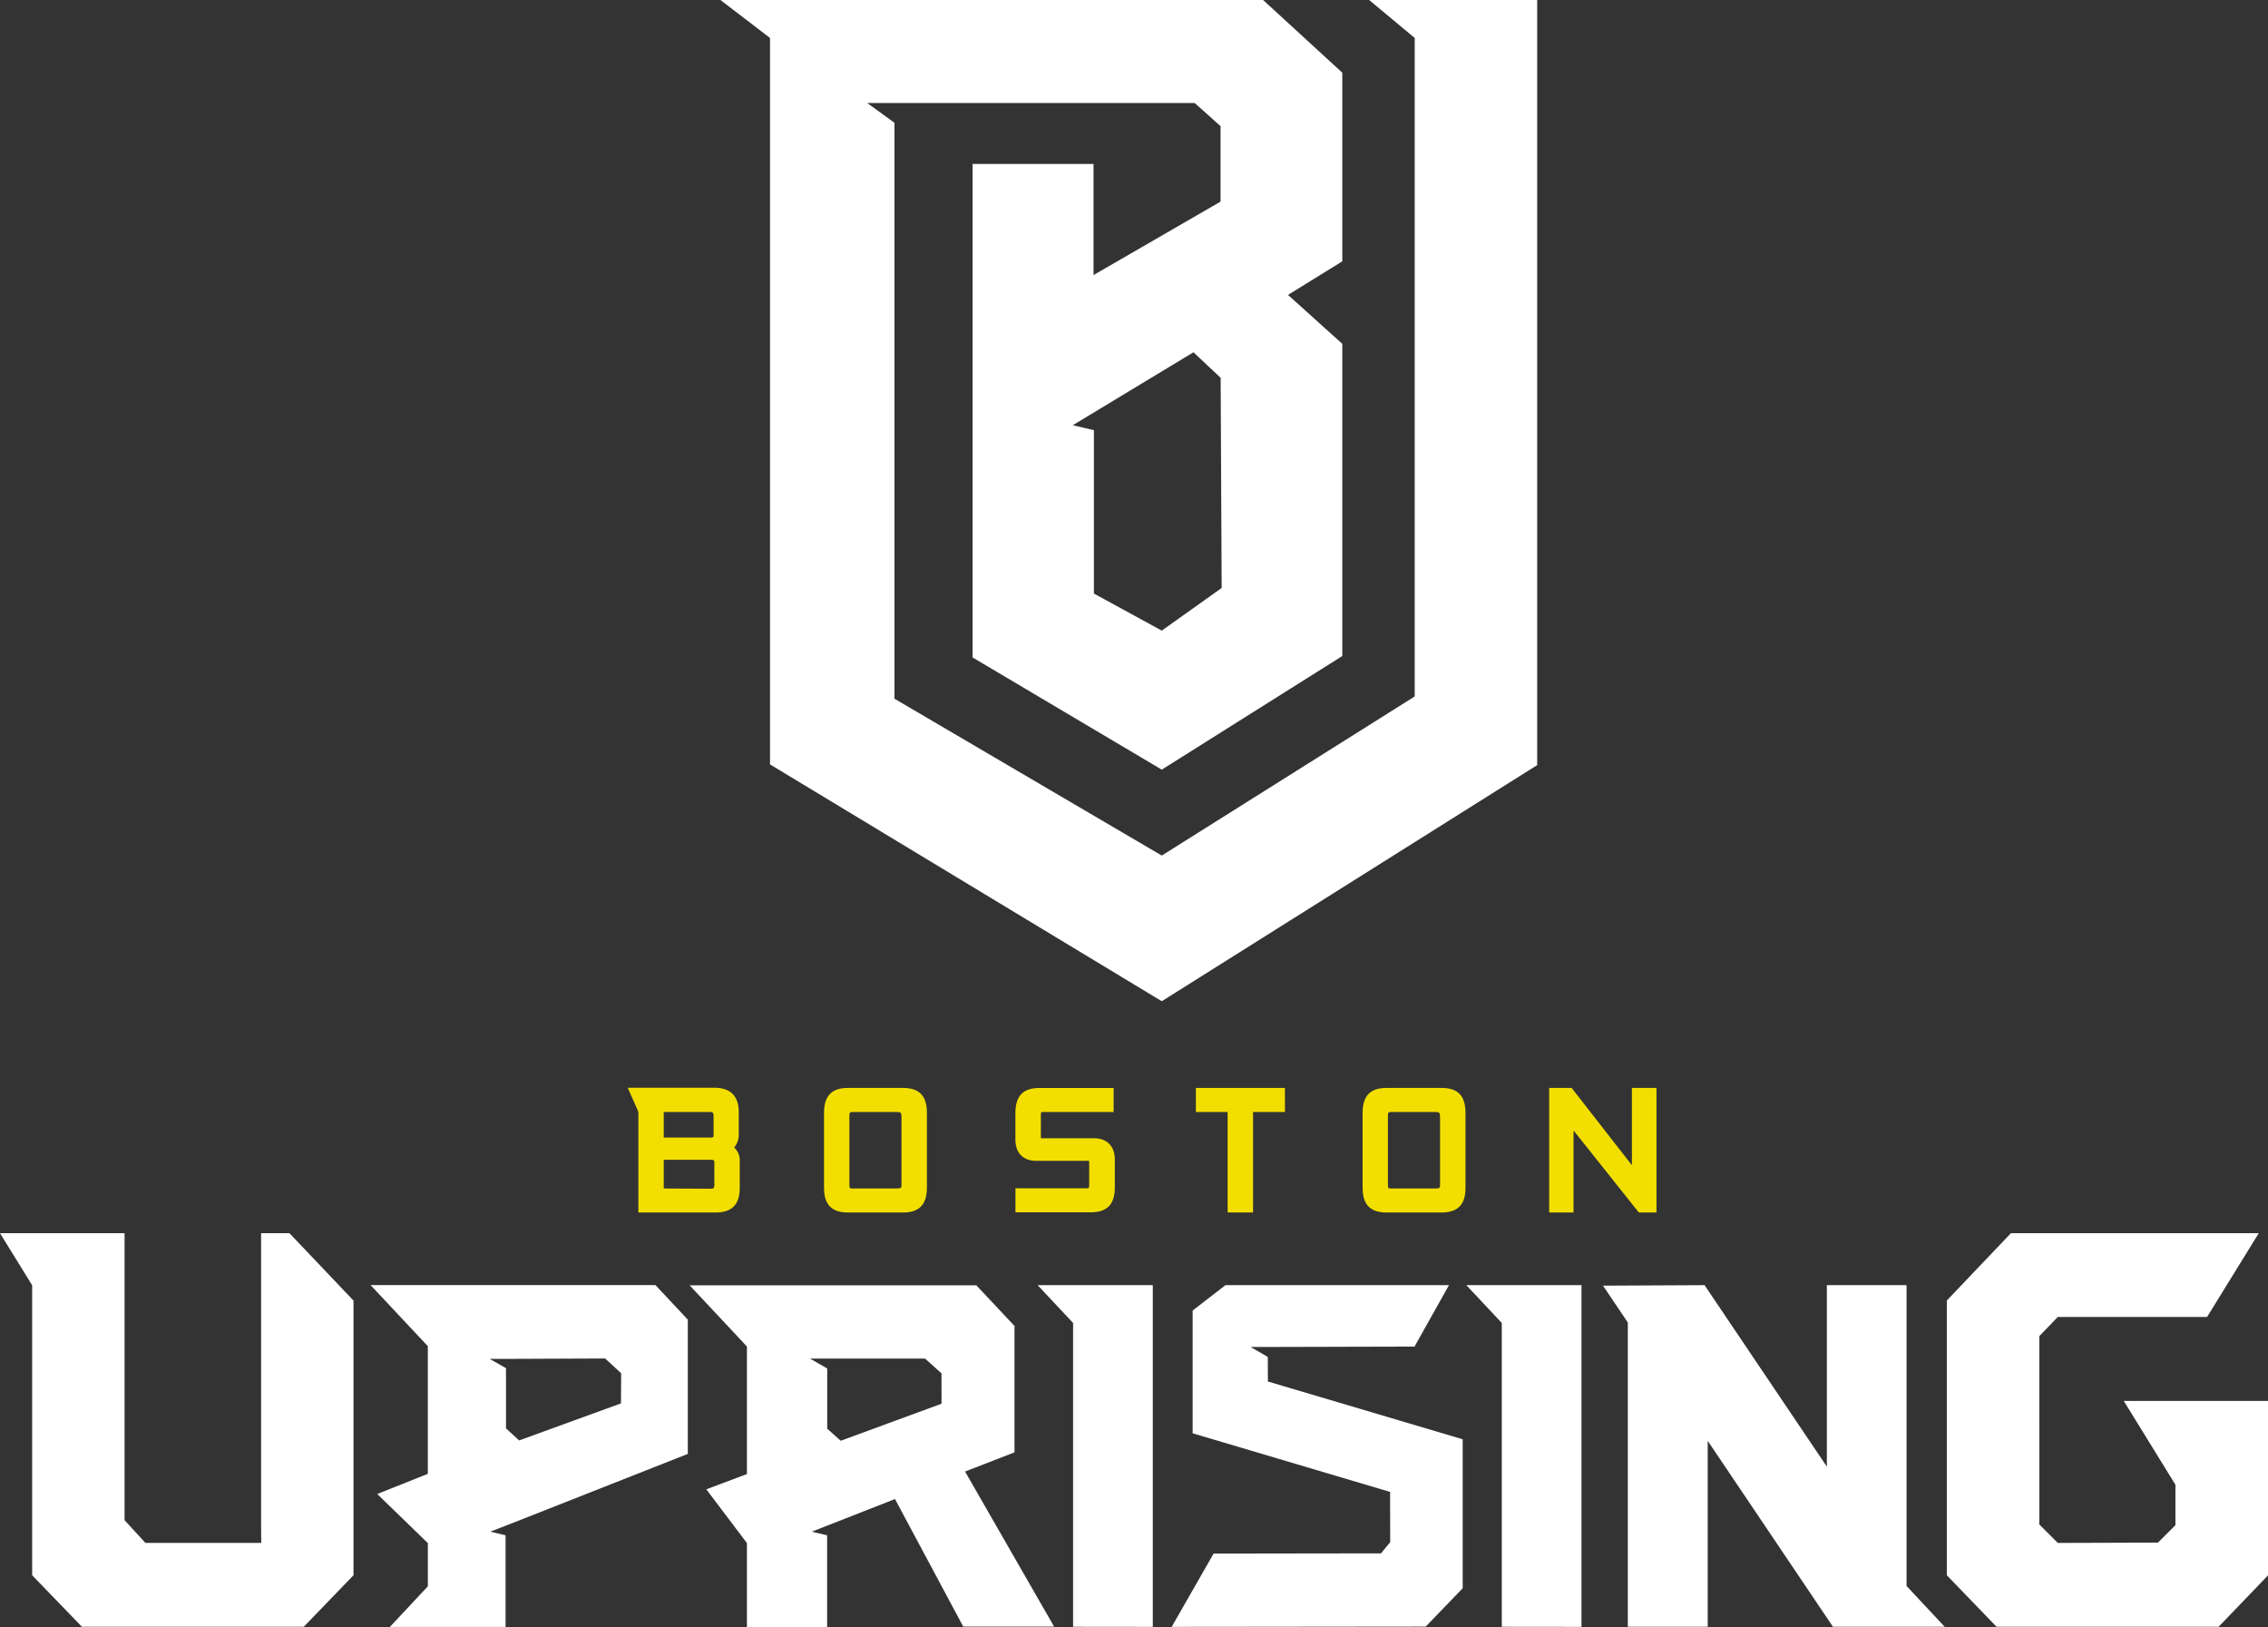 <svg id="Layer_2" data-name="Layer 2" xmlns="http://www.w3.org/2000/svg" width="490" height="351.43" viewBox="0 0 490 351.43">
  <rect x="0" y="0" width="490" height="351.43" fill="#333333" stroke="none"/>
  <defs>
    <style>
      .cls-1 {
        fill: #f2df00;
      }

      .cls-2 {
        fill: #fff;
      }
    </style>
  </defs>
  <title>Team_Logos_Text_Boston</title>
  <g>
    <g>
      <g>
        <path class="cls-1" d="M163.61,347.18a4.35,4.35,0,0,0,1-3v-4.63c0-3.51-1.78-5.3-5.3-5.3H140.62l2.3,5.19h0V361.2H159.6c3.51,0,5.22-1.73,5.22-5.3V350A3.6,3.6,0,0,0,163.61,347.18Zm-15.21-7.69h9.77c.87,0,1,0,1,1.12v3.79a1.53,1.53,0,0,1-.06.5,1.6,1.6,0,0,1-.78.11H148.4Zm0,16.52v-6.19h9.92a2.25,2.25,0,0,1,.93.11,1.4,1.4,0,0,1,.08.66v4.34a2.13,2.13,0,0,1-.13,1s-.15.13-1,.13Z" transform="translate(-5 -99.3)"/>
        <path class="cls-1" d="M200.11,334.29H188.18c-3.51,0-5.15,1.72-5.15,5.41v16.09c0,2.32.53,5.41,5.15,5.41h11.93c3.51,0,5.15-1.72,5.15-5.41V339.7C205.26,336,203.63,334.29,200.11,334.29Zm-.34,6.35V355.1c0,.75,0,.91-1.12.91h-9.27c-.84,0-.87,0-.87-.91V340.61c0-1.12.06-1.12.87-1.12h9.27c1,0,1.12.07,1.12,1.16Z" transform="translate(-5 -99.3)"/>
        <path class="cls-1" d="M241.33,345.16h-11.4a1.73,1.73,0,0,1-.05-.53v-4.31a2.46,2.46,0,0,1,.08-.77,1.23,1.23,0,0,1,.5-.06H245.6V334.3h-16c-3.56,0-5.22,1.72-5.22,5.41v5.73c0,2.88,1.68,4.6,4.49,4.6h10.87a2.76,2.76,0,0,1,.52,0h0a1.45,1.45,0,0,1,.06.5v4.56a2.12,2.12,0,0,1-.09.78,1.43,1.43,0,0,1-.67.09H224.39v5.19h16.24c3.56,0,5.23-1.72,5.23-5.41v-6C245.86,346.89,244.16,345.16,241.33,345.16Z" transform="translate(-5 -99.3)"/>
        <polygon class="cls-1" points="258.37 234.99 258.37 240.19 265.23 240.19 265.23 261.89 270.72 261.89 270.72 240.19 277.61 240.19 277.61 234.99 258.37 234.99"/>
        <path class="cls-1" d="M316.47,334.29H304.54c-3.51,0-5.15,1.72-5.15,5.41v16.09c0,2.32.53,5.41,5.15,5.41h11.93c4.62,0,5.15-3.09,5.15-5.41V339.7C321.62,336,320,334.29,316.47,334.29Zm-1.47,5.2c1,0,1.12.08,1.12,1.16V355.1c0,.75,0,.91-1.12.91h-9.27c-.84,0-.87,0-.87-.91V340.61c0-1.12.07-1.12.87-1.12Z" transform="translate(-5 -99.3)"/>
        <polygon class="cls-1" points="352.57 234.99 352.57 251.68 339.55 234.99 334.7 234.99 334.7 261.89 339.96 261.89 339.96 244.17 354.06 261.89 357.88 261.89 357.88 234.99 352.57 234.99"/>
      </g>
      <g>
        <path class="cls-2" d="M463.84,401.9,475,420v8.74l-3.78,3.76-21.63.07h0l-4-4V387.9l4-4.14h32.25L493,365.67H439.46l-13.85,14.54v59.34l10.73,11.12h48L495,439.58V401.9Z" transform="translate(-5 -99.3)"/>
        <polygon class="cls-2" points="56.41 266.37 56.41 329.1 56.44 333.26 31.41 333.26 26.91 328.35 26.91 266.37 0 266.37 6.95 277.62 6.95 340.25 17.7 351.38 65.63 351.38 76.37 340.25 76.37 280.92 62.54 266.37 56.41 266.37"/>
        <polygon class="cls-2" points="224.18 277.59 231.84 285.76 231.84 351.38 249.06 351.4 249.06 277.59 224.18 277.59"/>
        <polygon class="cls-2" points="316.8 277.59 324.46 285.76 324.46 351.38 341.68 351.4 341.68 277.59 316.8 277.59"/>
        <path class="cls-2" d="M224.18,413V385.7l-8.24-8.77H154l12.37,13.21v27.55l-8.77,3.3,8.77,11.61v18.13H183.7V430.92l-3.31-.78,3.31-1.3h0l14.66-5.75,14.74,27.54h19.63L213.5,417.15Zm-15.76-10.5-21.78,8-2.92-2.61v-13h0L180,392.75h24.86l3.55,3.19Z" transform="translate(-5 -99.3)"/>
        <polygon class="cls-2" points="273.9 293.08 273.89 293.08 270.18 290.94 274.97 290.94 274.97 290.94 305.61 290.86 313.05 277.59 264.76 277.59 257.67 283.07 257.67 309.59 300.33 322.25 300.35 333.1 298.37 335.52 262.2 335.57 253.14 351.4 308.03 351.34 316.01 343.06 316.01 310.88 273.93 298.4 273.9 293.08"/>
        <polygon class="cls-2" points="411.91 342.57 411.91 277.59 394.69 277.59 394.69 316.79 368.27 277.59 346.33 277.7 351.69 285.66 351.69 351.38 368.95 351.38 368.95 311.22 396.01 351.38 420.15 351.38 411.91 342.57"/>
        <path class="cls-2" d="M146.6,376.87H85.06l12.37,13.2v27.58L86.5,422l10.94,10.61v9.33l-8.21,8.77h25V430.92l-3.29-.78,9.32-3.65,33.34-13.15v-29Zm-7.44,25.56-22,8-2.84-2.61v-13l-3.52-2h3.52l21.42-.09,3.46,3.19Z" transform="translate(-5 -99.3)"/>
      </g>
    </g>
    <path class="cls-2" d="M300.8,99.3l9.85,8.2V249.73L256,284.1l-57.75-33.88V125.82l-5.89-4.27h70.75l5.59,5v16.3l-27.44,15.86v-24H215.13v106.6L256,265.54,295,241V173.56L283.27,163,295,155.75V115L277.89,99.3H160.65l10.71,8.2V264.41L256,315.56l81.11-51V99.3Zm-31.86,127L256,235.51l-14.66-8V192.22l-4.5-1.06h-.09l26.1-15.77h0l5.87,5.52Z" transform="translate(-5 -99.3)"/>
  </g>
</svg>
